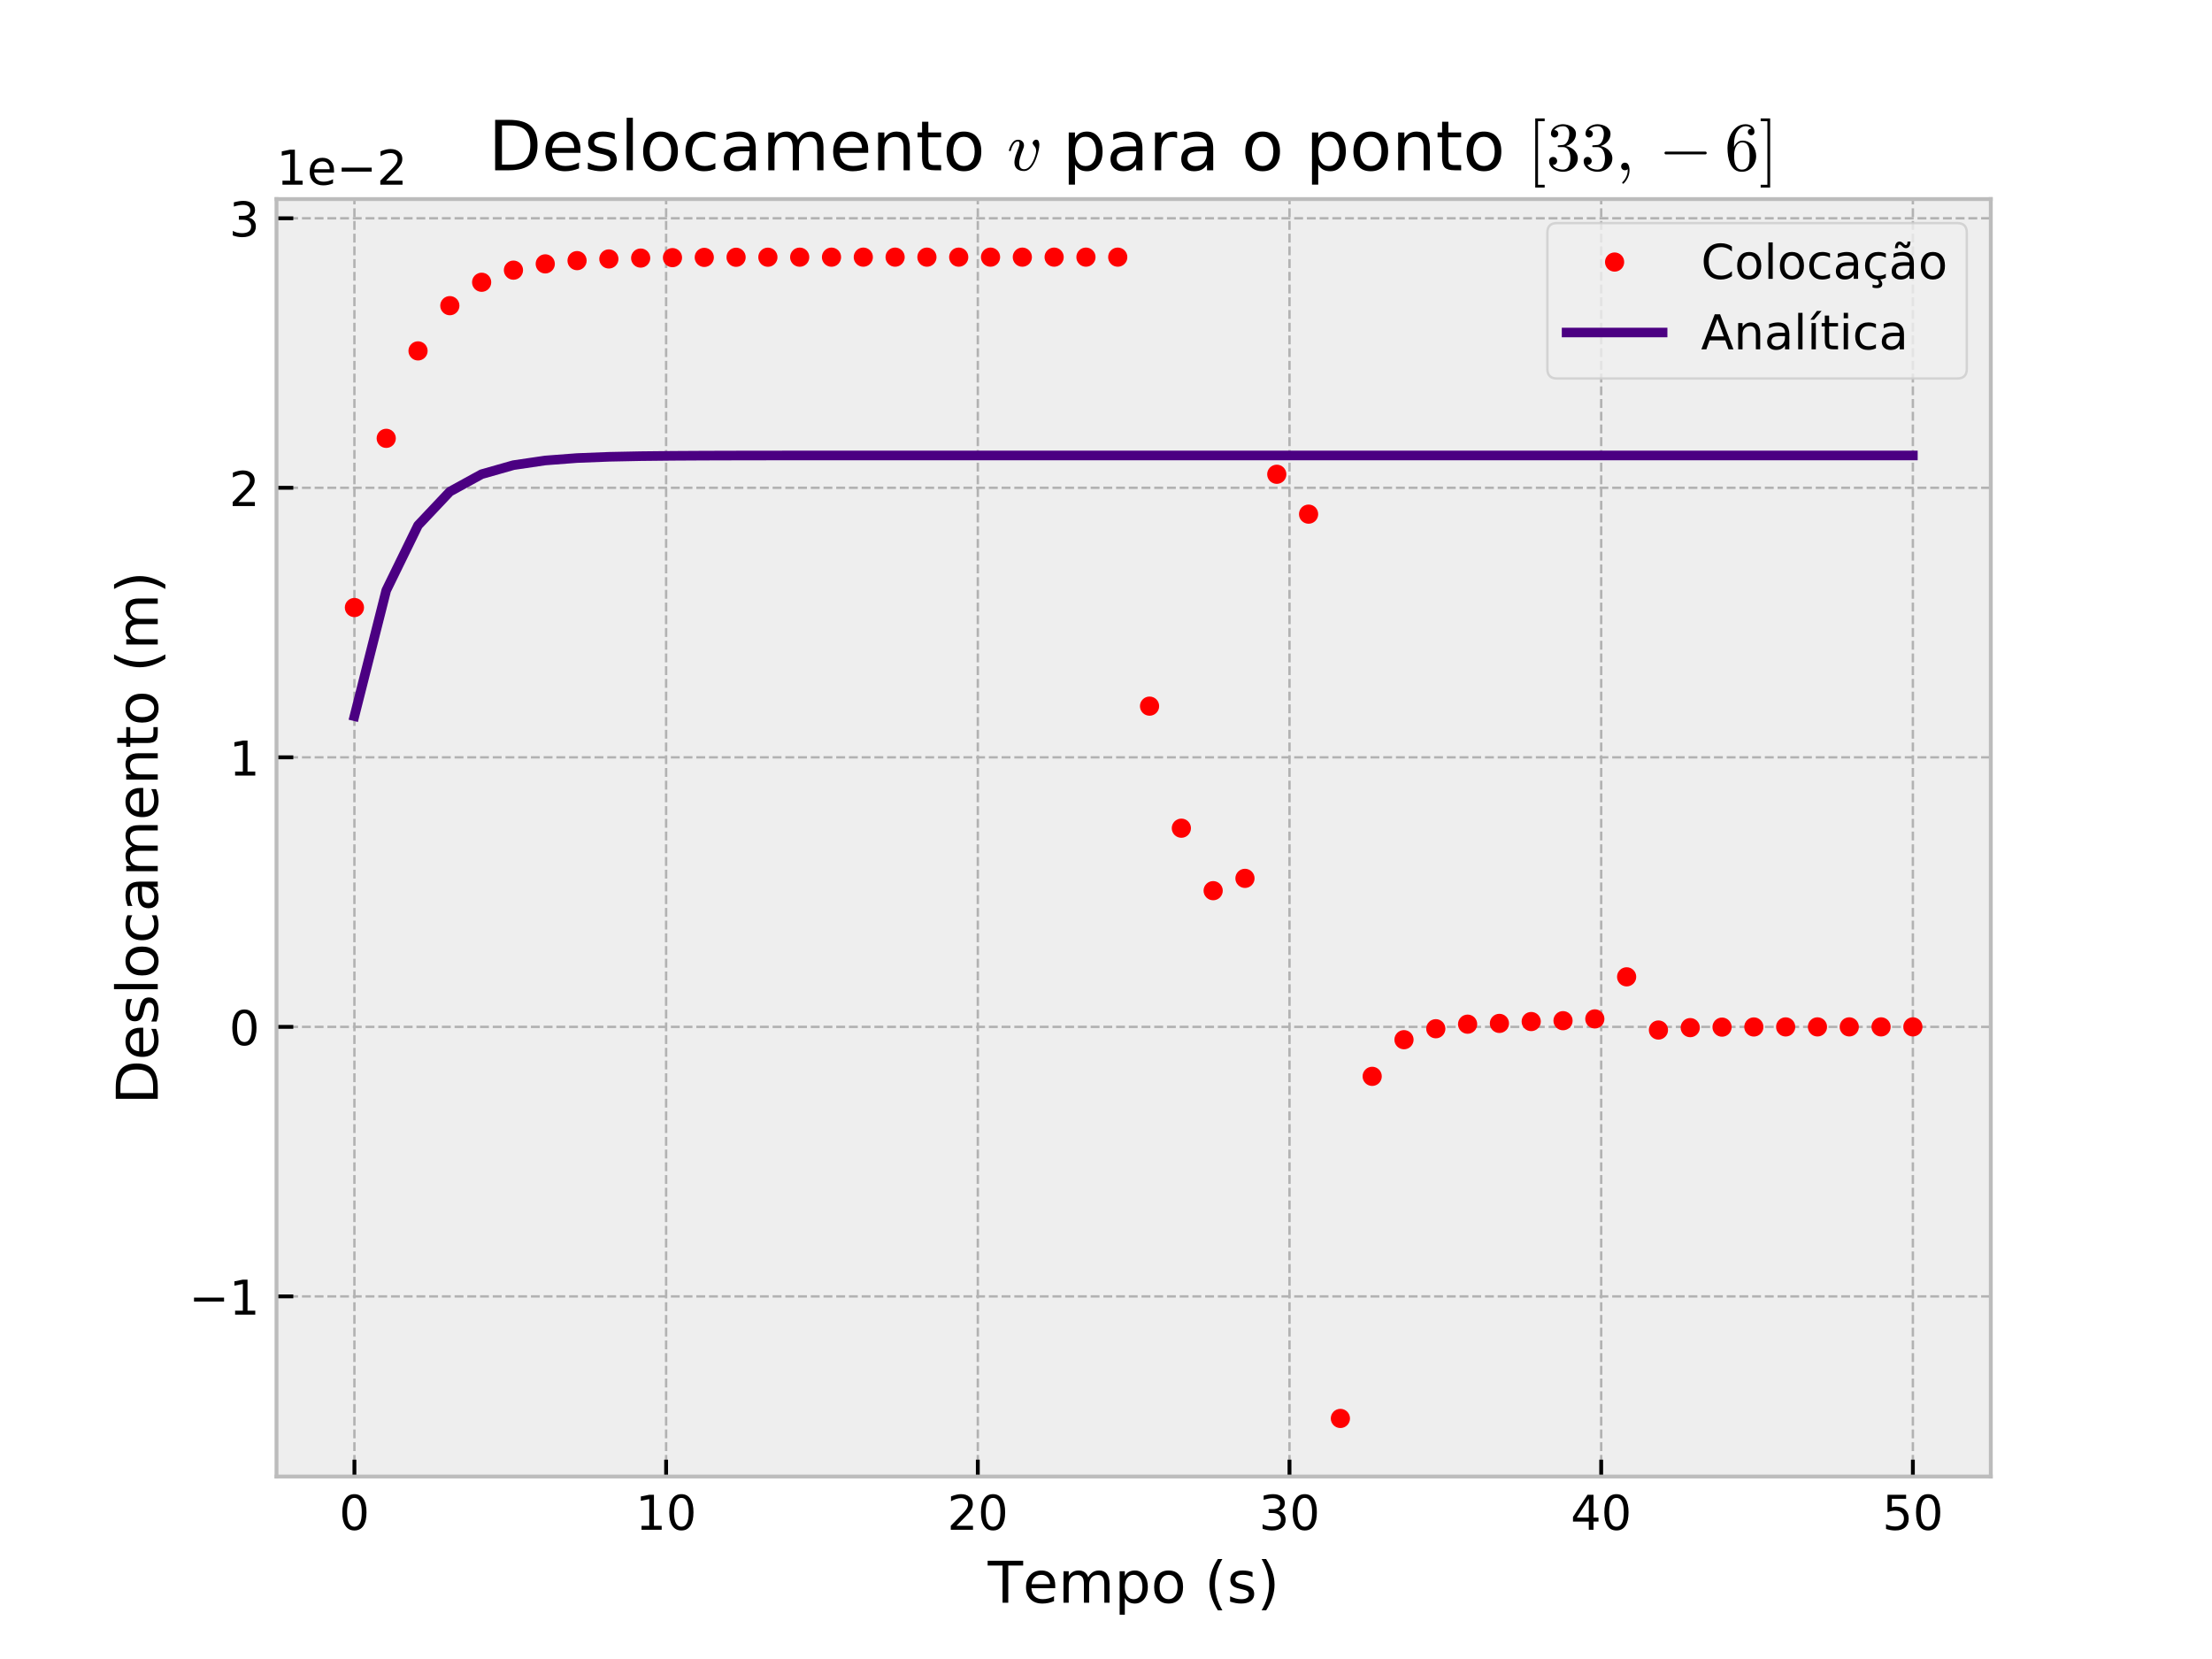 <?xml version="1.0" encoding="utf-8" standalone="no"?>
<!DOCTYPE svg PUBLIC "-//W3C//DTD SVG 1.1//EN"
  "http://www.w3.org/Graphics/SVG/1.1/DTD/svg11.dtd">
<!-- Created with matplotlib (https://matplotlib.org/) -->
<svg height="345.6pt" version="1.1" viewBox="0 0 460.8 345.6" width="460.8pt" xmlns="http://www.w3.org/2000/svg" xmlns:xlink="http://www.w3.org/1999/xlink">
 <defs>
  <style type="text/css">
*{stroke-linecap:butt;stroke-linejoin:round;}
  </style>
 </defs>
 <g id="figure_1">
  <g id="patch_1">
   <path d="M 0 345.6 
L 460.8 345.6 
L 460.8 0 
L 0 0 
z
" style="fill:#ffffff;"/>
  </g>
  <g id="axes_1">
   <g id="patch_2">
    <path d="M 57.6 307.584 
L 414.72 307.584 
L 414.72 41.472 
L 57.6 41.472 
z
" style="fill:#eeeeee;"/>
   </g>
   <g id="matplotlib.axis_1">
    <g id="xtick_1">
     <g id="line2d_1">
      <path clip-path="url(#p6141e8b710)" d="M 73.833 307.584 
L 73.833 41.472 
" style="fill:none;stroke:#b2b2b2;stroke-dasharray:1.85,0.8;stroke-dashoffset:0;stroke-width:0.5;"/>
     </g>
     <g id="line2d_2">
      <defs>
       <path d="M 0 0 
L 0 -3.5 
" id="mf59c8db6df" style="stroke:#000000;stroke-width:0.8;"/>
      </defs>
      <g>
       <use style="stroke:#000000;stroke-width:0.8;" x="73.833" xlink:href="#mf59c8db6df" y="307.584"/>
      </g>
     </g>
     <g id="text_1">
      <!-- 0 -->
      <defs>
       <path d="M 31.781 66.406 
Q 24.172 66.406 20.328 58.906 
Q 16.5 51.422 16.5 36.375 
Q 16.5 21.391 20.328 13.891 
Q 24.172 6.391 31.781 6.391 
Q 39.453 6.391 43.281 13.891 
Q 47.125 21.391 47.125 36.375 
Q 47.125 51.422 43.281 58.906 
Q 39.453 66.406 31.781 66.406 
z
M 31.781 74.219 
Q 44.047 74.219 50.516 64.516 
Q 56.984 54.828 56.984 36.375 
Q 56.984 17.969 50.516 8.266 
Q 44.047 -1.422 31.781 -1.422 
Q 19.531 -1.422 13.062 8.266 
Q 6.594 17.969 6.594 36.375 
Q 6.594 54.828 13.062 64.516 
Q 19.531 74.219 31.781 74.219 
z
" id="DejaVuSans-48"/>
      </defs>
      <g transform="translate(70.651 318.682)scale(0.1 -0.1)">
       <use xlink:href="#DejaVuSans-48"/>
      </g>
     </g>
    </g>
    <g id="xtick_2">
     <g id="line2d_3">
      <path clip-path="url(#p6141e8b710)" d="M 138.764 307.584 
L 138.764 41.472 
" style="fill:none;stroke:#b2b2b2;stroke-dasharray:1.85,0.8;stroke-dashoffset:0;stroke-width:0.5;"/>
     </g>
     <g id="line2d_4">
      <g>
       <use style="stroke:#000000;stroke-width:0.8;" x="138.764" xlink:href="#mf59c8db6df" y="307.584"/>
      </g>
     </g>
     <g id="text_2">
      <!-- 10 -->
      <defs>
       <path d="M 12.406 8.297 
L 28.516 8.297 
L 28.516 63.922 
L 10.984 60.406 
L 10.984 69.391 
L 28.422 72.906 
L 38.281 72.906 
L 38.281 8.297 
L 54.391 8.297 
L 54.391 0 
L 12.406 0 
z
" id="DejaVuSans-49"/>
      </defs>
      <g transform="translate(132.401 318.682)scale(0.1 -0.1)">
       <use xlink:href="#DejaVuSans-49"/>
       <use x="63.623" xlink:href="#DejaVuSans-48"/>
      </g>
     </g>
    </g>
    <g id="xtick_3">
     <g id="line2d_5">
      <path clip-path="url(#p6141e8b710)" d="M 203.695 307.584 
L 203.695 41.472 
" style="fill:none;stroke:#b2b2b2;stroke-dasharray:1.85,0.8;stroke-dashoffset:0;stroke-width:0.5;"/>
     </g>
     <g id="line2d_6">
      <g>
       <use style="stroke:#000000;stroke-width:0.8;" x="203.695" xlink:href="#mf59c8db6df" y="307.584"/>
      </g>
     </g>
     <g id="text_3">
      <!-- 20 -->
      <defs>
       <path d="M 19.188 8.297 
L 53.609 8.297 
L 53.609 0 
L 7.328 0 
L 7.328 8.297 
Q 12.938 14.109 22.625 23.891 
Q 32.328 33.688 34.812 36.531 
Q 39.547 41.844 41.422 45.531 
Q 43.312 49.219 43.312 52.781 
Q 43.312 58.594 39.234 62.25 
Q 35.156 65.922 28.609 65.922 
Q 23.969 65.922 18.812 64.312 
Q 13.672 62.703 7.812 59.422 
L 7.812 69.391 
Q 13.766 71.781 18.938 73 
Q 24.125 74.219 28.422 74.219 
Q 39.75 74.219 46.484 68.547 
Q 53.219 62.891 53.219 53.422 
Q 53.219 48.922 51.531 44.891 
Q 49.859 40.875 45.406 35.406 
Q 44.188 33.984 37.641 27.219 
Q 31.109 20.453 19.188 8.297 
z
" id="DejaVuSans-50"/>
      </defs>
      <g transform="translate(197.332 318.682)scale(0.1 -0.1)">
       <use xlink:href="#DejaVuSans-50"/>
       <use x="63.623" xlink:href="#DejaVuSans-48"/>
      </g>
     </g>
    </g>
    <g id="xtick_4">
     <g id="line2d_7">
      <path clip-path="url(#p6141e8b710)" d="M 268.625 307.584 
L 268.625 41.472 
" style="fill:none;stroke:#b2b2b2;stroke-dasharray:1.85,0.8;stroke-dashoffset:0;stroke-width:0.5;"/>
     </g>
     <g id="line2d_8">
      <g>
       <use style="stroke:#000000;stroke-width:0.8;" x="268.625" xlink:href="#mf59c8db6df" y="307.584"/>
      </g>
     </g>
     <g id="text_4">
      <!-- 30 -->
      <defs>
       <path d="M 40.578 39.312 
Q 47.656 37.797 51.625 33 
Q 55.609 28.219 55.609 21.188 
Q 55.609 10.406 48.188 4.484 
Q 40.766 -1.422 27.094 -1.422 
Q 22.516 -1.422 17.656 -0.516 
Q 12.797 0.391 7.625 2.203 
L 7.625 11.719 
Q 11.719 9.328 16.594 8.109 
Q 21.484 6.891 26.812 6.891 
Q 36.078 6.891 40.938 10.547 
Q 45.797 14.203 45.797 21.188 
Q 45.797 27.641 41.281 31.266 
Q 36.766 34.906 28.719 34.906 
L 20.219 34.906 
L 20.219 43.016 
L 29.109 43.016 
Q 36.375 43.016 40.234 45.922 
Q 44.094 48.828 44.094 54.297 
Q 44.094 59.906 40.109 62.906 
Q 36.141 65.922 28.719 65.922 
Q 24.656 65.922 20.016 65.031 
Q 15.375 64.156 9.812 62.312 
L 9.812 71.094 
Q 15.438 72.656 20.344 73.438 
Q 25.25 74.219 29.594 74.219 
Q 40.828 74.219 47.359 69.109 
Q 53.906 64.016 53.906 55.328 
Q 53.906 49.266 50.438 45.094 
Q 46.969 40.922 40.578 39.312 
z
" id="DejaVuSans-51"/>
      </defs>
      <g transform="translate(262.263 318.682)scale(0.1 -0.1)">
       <use xlink:href="#DejaVuSans-51"/>
       <use x="63.623" xlink:href="#DejaVuSans-48"/>
      </g>
     </g>
    </g>
    <g id="xtick_5">
     <g id="line2d_9">
      <path clip-path="url(#p6141e8b710)" d="M 333.556 307.584 
L 333.556 41.472 
" style="fill:none;stroke:#b2b2b2;stroke-dasharray:1.85,0.8;stroke-dashoffset:0;stroke-width:0.5;"/>
     </g>
     <g id="line2d_10">
      <g>
       <use style="stroke:#000000;stroke-width:0.8;" x="333.556" xlink:href="#mf59c8db6df" y="307.584"/>
      </g>
     </g>
     <g id="text_5">
      <!-- 40 -->
      <defs>
       <path d="M 37.797 64.312 
L 12.891 25.391 
L 37.797 25.391 
z
M 35.203 72.906 
L 47.609 72.906 
L 47.609 25.391 
L 58.016 25.391 
L 58.016 17.188 
L 47.609 17.188 
L 47.609 0 
L 37.797 0 
L 37.797 17.188 
L 4.891 17.188 
L 4.891 26.703 
z
" id="DejaVuSans-52"/>
      </defs>
      <g transform="translate(327.194 318.682)scale(0.1 -0.1)">
       <use xlink:href="#DejaVuSans-52"/>
       <use x="63.623" xlink:href="#DejaVuSans-48"/>
      </g>
     </g>
    </g>
    <g id="xtick_6">
     <g id="line2d_11">
      <path clip-path="url(#p6141e8b710)" d="M 398.487 307.584 
L 398.487 41.472 
" style="fill:none;stroke:#b2b2b2;stroke-dasharray:1.85,0.8;stroke-dashoffset:0;stroke-width:0.5;"/>
     </g>
     <g id="line2d_12">
      <g>
       <use style="stroke:#000000;stroke-width:0.8;" x="398.487" xlink:href="#mf59c8db6df" y="307.584"/>
      </g>
     </g>
     <g id="text_6">
      <!-- 50 -->
      <defs>
       <path d="M 10.797 72.906 
L 49.516 72.906 
L 49.516 64.594 
L 19.828 64.594 
L 19.828 46.734 
Q 21.969 47.469 24.109 47.828 
Q 26.266 48.188 28.422 48.188 
Q 40.625 48.188 47.75 41.5 
Q 54.891 34.812 54.891 23.391 
Q 54.891 11.625 47.562 5.094 
Q 40.234 -1.422 26.906 -1.422 
Q 22.312 -1.422 17.547 -0.641 
Q 12.797 0.141 7.719 1.703 
L 7.719 11.625 
Q 12.109 9.234 16.797 8.062 
Q 21.484 6.891 26.703 6.891 
Q 35.156 6.891 40.078 11.328 
Q 45.016 15.766 45.016 23.391 
Q 45.016 31 40.078 35.438 
Q 35.156 39.891 26.703 39.891 
Q 22.75 39.891 18.812 39.016 
Q 14.891 38.141 10.797 36.281 
z
" id="DejaVuSans-53"/>
      </defs>
      <g transform="translate(392.125 318.682)scale(0.1 -0.1)">
       <use xlink:href="#DejaVuSans-53"/>
       <use x="63.623" xlink:href="#DejaVuSans-48"/>
      </g>
     </g>
    </g>
    <g id="text_7">
     <!-- Tempo (s) -->
     <defs>
      <path d="M -0.297 72.906 
L 61.375 72.906 
L 61.375 64.594 
L 35.5 64.594 
L 35.5 0 
L 25.594 0 
L 25.594 64.594 
L -0.297 64.594 
z
" id="DejaVuSans-84"/>
      <path d="M 56.203 29.594 
L 56.203 25.203 
L 14.891 25.203 
Q 15.484 15.922 20.484 11.062 
Q 25.484 6.203 34.422 6.203 
Q 39.594 6.203 44.453 7.469 
Q 49.312 8.734 54.109 11.281 
L 54.109 2.781 
Q 49.266 0.734 44.188 -0.344 
Q 39.109 -1.422 33.891 -1.422 
Q 20.797 -1.422 13.156 6.188 
Q 5.516 13.812 5.516 26.812 
Q 5.516 40.234 12.766 48.109 
Q 20.016 56 32.328 56 
Q 43.359 56 49.781 48.891 
Q 56.203 41.797 56.203 29.594 
z
M 47.219 32.234 
Q 47.125 39.594 43.094 43.984 
Q 39.062 48.391 32.422 48.391 
Q 24.906 48.391 20.391 44.141 
Q 15.875 39.891 15.188 32.172 
z
" id="DejaVuSans-101"/>
      <path d="M 52 44.188 
Q 55.375 50.25 60.062 53.125 
Q 64.75 56 71.094 56 
Q 79.641 56 84.281 50.016 
Q 88.922 44.047 88.922 33.016 
L 88.922 0 
L 79.891 0 
L 79.891 32.719 
Q 79.891 40.578 77.094 44.375 
Q 74.312 48.188 68.609 48.188 
Q 61.625 48.188 57.562 43.547 
Q 53.516 38.922 53.516 30.906 
L 53.516 0 
L 44.484 0 
L 44.484 32.719 
Q 44.484 40.625 41.703 44.406 
Q 38.922 48.188 33.109 48.188 
Q 26.219 48.188 22.156 43.531 
Q 18.109 38.875 18.109 30.906 
L 18.109 0 
L 9.078 0 
L 9.078 54.688 
L 18.109 54.688 
L 18.109 46.188 
Q 21.188 51.219 25.484 53.609 
Q 29.781 56 35.688 56 
Q 41.656 56 45.828 52.969 
Q 50 49.953 52 44.188 
z
" id="DejaVuSans-109"/>
      <path d="M 18.109 8.203 
L 18.109 -20.797 
L 9.078 -20.797 
L 9.078 54.688 
L 18.109 54.688 
L 18.109 46.391 
Q 20.953 51.266 25.266 53.625 
Q 29.594 56 35.594 56 
Q 45.562 56 51.781 48.094 
Q 58.016 40.188 58.016 27.297 
Q 58.016 14.406 51.781 6.484 
Q 45.562 -1.422 35.594 -1.422 
Q 29.594 -1.422 25.266 0.953 
Q 20.953 3.328 18.109 8.203 
z
M 48.688 27.297 
Q 48.688 37.203 44.609 42.844 
Q 40.531 48.484 33.406 48.484 
Q 26.266 48.484 22.188 42.844 
Q 18.109 37.203 18.109 27.297 
Q 18.109 17.391 22.188 11.75 
Q 26.266 6.109 33.406 6.109 
Q 40.531 6.109 44.609 11.75 
Q 48.688 17.391 48.688 27.297 
z
" id="DejaVuSans-112"/>
      <path d="M 30.609 48.391 
Q 23.391 48.391 19.188 42.75 
Q 14.984 37.109 14.984 27.297 
Q 14.984 17.484 19.156 11.844 
Q 23.344 6.203 30.609 6.203 
Q 37.797 6.203 41.984 11.859 
Q 46.188 17.531 46.188 27.297 
Q 46.188 37.016 41.984 42.703 
Q 37.797 48.391 30.609 48.391 
z
M 30.609 56 
Q 42.328 56 49.016 48.375 
Q 55.719 40.766 55.719 27.297 
Q 55.719 13.875 49.016 6.219 
Q 42.328 -1.422 30.609 -1.422 
Q 18.844 -1.422 12.172 6.219 
Q 5.516 13.875 5.516 27.297 
Q 5.516 40.766 12.172 48.375 
Q 18.844 56 30.609 56 
z
" id="DejaVuSans-111"/>
      <path id="DejaVuSans-32"/>
      <path d="M 31 75.875 
Q 24.469 64.656 21.281 53.656 
Q 18.109 42.672 18.109 31.391 
Q 18.109 20.125 21.312 9.062 
Q 24.516 -2 31 -13.188 
L 23.188 -13.188 
Q 15.875 -1.703 12.234 9.375 
Q 8.594 20.453 8.594 31.391 
Q 8.594 42.281 12.203 53.312 
Q 15.828 64.359 23.188 75.875 
z
" id="DejaVuSans-40"/>
      <path d="M 44.281 53.078 
L 44.281 44.578 
Q 40.484 46.531 36.375 47.5 
Q 32.281 48.484 27.875 48.484 
Q 21.188 48.484 17.844 46.438 
Q 14.5 44.391 14.5 40.281 
Q 14.5 37.156 16.891 35.375 
Q 19.281 33.594 26.516 31.984 
L 29.594 31.297 
Q 39.156 29.25 43.188 25.516 
Q 47.219 21.781 47.219 15.094 
Q 47.219 7.469 41.188 3.016 
Q 35.156 -1.422 24.609 -1.422 
Q 20.219 -1.422 15.453 -0.562 
Q 10.688 0.297 5.422 2 
L 5.422 11.281 
Q 10.406 8.688 15.234 7.391 
Q 20.062 6.109 24.812 6.109 
Q 31.156 6.109 34.562 8.281 
Q 37.984 10.453 37.984 14.406 
Q 37.984 18.062 35.516 20.016 
Q 33.062 21.969 24.703 23.781 
L 21.578 24.516 
Q 13.234 26.266 9.516 29.906 
Q 5.812 33.547 5.812 39.891 
Q 5.812 47.609 11.281 51.797 
Q 16.75 56 26.812 56 
Q 31.781 56 36.172 55.266 
Q 40.578 54.547 44.281 53.078 
z
" id="DejaVuSans-115"/>
      <path d="M 8.016 75.875 
L 15.828 75.875 
Q 23.141 64.359 26.781 53.312 
Q 30.422 42.281 30.422 31.391 
Q 30.422 20.453 26.781 9.375 
Q 23.141 -1.703 15.828 -13.188 
L 8.016 -13.188 
Q 14.5 -2 17.703 9.062 
Q 20.906 20.125 20.906 31.391 
Q 20.906 42.672 17.703 53.656 
Q 14.5 64.656 8.016 75.875 
z
" id="DejaVuSans-41"/>
     </defs>
     <g transform="translate(205.78 333.88)scale(0.12 -0.12)">
      <use xlink:href="#DejaVuSans-84"/>
      <use x="60.818" xlink:href="#DejaVuSans-101"/>
      <use x="122.342" xlink:href="#DejaVuSans-109"/>
      <use x="219.754" xlink:href="#DejaVuSans-112"/>
      <use x="283.23" xlink:href="#DejaVuSans-111"/>
      <use x="344.412" xlink:href="#DejaVuSans-32"/>
      <use x="376.199" xlink:href="#DejaVuSans-40"/>
      <use x="415.213" xlink:href="#DejaVuSans-115"/>
      <use x="467.312" xlink:href="#DejaVuSans-41"/>
     </g>
    </g>
   </g>
   <g id="matplotlib.axis_2">
    <g id="ytick_1">
     <g id="line2d_13">
      <path clip-path="url(#p6141e8b710)" d="M 57.6 270.064 
L 414.72 270.064 
" style="fill:none;stroke:#b2b2b2;stroke-dasharray:1.85,0.8;stroke-dashoffset:0;stroke-width:0.5;"/>
     </g>
     <g id="line2d_14">
      <defs>
       <path d="M 0 0 
L 3.5 0 
" id="meae7de18f6" style="stroke:#000000;stroke-width:0.8;"/>
      </defs>
      <g>
       <use style="stroke:#000000;stroke-width:0.8;" x="57.6" xlink:href="#meae7de18f6" y="270.064"/>
      </g>
     </g>
     <g id="text_8">
      <!-- −1 -->
      <defs>
       <path d="M 10.594 35.5 
L 73.188 35.5 
L 73.188 27.203 
L 10.594 27.203 
z
" id="DejaVuSans-8722"/>
      </defs>
      <g transform="translate(39.358 273.864)scale(0.1 -0.1)">
       <use xlink:href="#DejaVuSans-8722"/>
       <use x="83.789" xlink:href="#DejaVuSans-49"/>
      </g>
     </g>
    </g>
    <g id="ytick_2">
     <g id="line2d_15">
      <path clip-path="url(#p6141e8b710)" d="M 57.6 213.915 
L 414.72 213.915 
" style="fill:none;stroke:#b2b2b2;stroke-dasharray:1.85,0.8;stroke-dashoffset:0;stroke-width:0.5;"/>
     </g>
     <g id="line2d_16">
      <g>
       <use style="stroke:#000000;stroke-width:0.8;" x="57.6" xlink:href="#meae7de18f6" y="213.915"/>
      </g>
     </g>
     <g id="text_9">
      <!-- 0 -->
      <g transform="translate(47.737 217.715)scale(0.1 -0.1)">
       <use xlink:href="#DejaVuSans-48"/>
      </g>
     </g>
    </g>
    <g id="ytick_3">
     <g id="line2d_17">
      <path clip-path="url(#p6141e8b710)" d="M 57.6 157.766 
L 414.72 157.766 
" style="fill:none;stroke:#b2b2b2;stroke-dasharray:1.85,0.8;stroke-dashoffset:0;stroke-width:0.5;"/>
     </g>
     <g id="line2d_18">
      <g>
       <use style="stroke:#000000;stroke-width:0.8;" x="57.6" xlink:href="#meae7de18f6" y="157.766"/>
      </g>
     </g>
     <g id="text_10">
      <!-- 1 -->
      <g transform="translate(47.737 161.565)scale(0.1 -0.1)">
       <use xlink:href="#DejaVuSans-49"/>
      </g>
     </g>
    </g>
    <g id="ytick_4">
     <g id="line2d_19">
      <path clip-path="url(#p6141e8b710)" d="M 57.6 101.617 
L 414.72 101.617 
" style="fill:none;stroke:#b2b2b2;stroke-dasharray:1.85,0.8;stroke-dashoffset:0;stroke-width:0.5;"/>
     </g>
     <g id="line2d_20">
      <g>
       <use style="stroke:#000000;stroke-width:0.8;" x="57.6" xlink:href="#meae7de18f6" y="101.617"/>
      </g>
     </g>
     <g id="text_11">
      <!-- 2 -->
      <g transform="translate(47.737 105.416)scale(0.1 -0.1)">
       <use xlink:href="#DejaVuSans-50"/>
      </g>
     </g>
    </g>
    <g id="ytick_5">
     <g id="line2d_21">
      <path clip-path="url(#p6141e8b710)" d="M 57.6 45.468 
L 414.72 45.468 
" style="fill:none;stroke:#b2b2b2;stroke-dasharray:1.85,0.8;stroke-dashoffset:0;stroke-width:0.5;"/>
     </g>
     <g id="line2d_22">
      <g>
       <use style="stroke:#000000;stroke-width:0.8;" x="57.6" xlink:href="#meae7de18f6" y="45.468"/>
      </g>
     </g>
     <g id="text_12">
      <!-- 3 -->
      <g transform="translate(47.737 49.267)scale(0.1 -0.1)">
       <use xlink:href="#DejaVuSans-51"/>
      </g>
     </g>
    </g>
    <g id="text_13">
     <!-- Deslocamento (m) -->
     <defs>
      <path d="M 19.672 64.797 
L 19.672 8.109 
L 31.594 8.109 
Q 46.688 8.109 53.688 14.938 
Q 60.688 21.781 60.688 36.531 
Q 60.688 51.172 53.688 57.984 
Q 46.688 64.797 31.594 64.797 
z
M 9.812 72.906 
L 30.078 72.906 
Q 51.266 72.906 61.172 64.094 
Q 71.094 55.281 71.094 36.531 
Q 71.094 17.672 61.125 8.828 
Q 51.172 0 30.078 0 
L 9.812 0 
z
" id="DejaVuSans-68"/>
      <path d="M 9.422 75.984 
L 18.406 75.984 
L 18.406 0 
L 9.422 0 
z
" id="DejaVuSans-108"/>
      <path d="M 48.781 52.594 
L 48.781 44.188 
Q 44.969 46.297 41.141 47.344 
Q 37.312 48.391 33.406 48.391 
Q 24.656 48.391 19.812 42.844 
Q 14.984 37.312 14.984 27.297 
Q 14.984 17.281 19.812 11.734 
Q 24.656 6.203 33.406 6.203 
Q 37.312 6.203 41.141 7.25 
Q 44.969 8.297 48.781 10.406 
L 48.781 2.094 
Q 45.016 0.344 40.984 -0.531 
Q 36.969 -1.422 32.422 -1.422 
Q 20.062 -1.422 12.781 6.344 
Q 5.516 14.109 5.516 27.297 
Q 5.516 40.672 12.859 48.328 
Q 20.219 56 33.016 56 
Q 37.156 56 41.109 55.141 
Q 45.062 54.297 48.781 52.594 
z
" id="DejaVuSans-99"/>
      <path d="M 34.281 27.484 
Q 23.391 27.484 19.188 25 
Q 14.984 22.516 14.984 16.5 
Q 14.984 11.719 18.141 8.906 
Q 21.297 6.109 26.703 6.109 
Q 34.188 6.109 38.703 11.406 
Q 43.219 16.703 43.219 25.484 
L 43.219 27.484 
z
M 52.203 31.203 
L 52.203 0 
L 43.219 0 
L 43.219 8.297 
Q 40.141 3.328 35.547 0.953 
Q 30.953 -1.422 24.312 -1.422 
Q 15.922 -1.422 10.953 3.297 
Q 6 8.016 6 15.922 
Q 6 25.141 12.172 29.828 
Q 18.359 34.516 30.609 34.516 
L 43.219 34.516 
L 43.219 35.406 
Q 43.219 41.609 39.141 45 
Q 35.062 48.391 27.688 48.391 
Q 23 48.391 18.547 47.266 
Q 14.109 46.141 10.016 43.891 
L 10.016 52.203 
Q 14.938 54.109 19.578 55.047 
Q 24.219 56 28.609 56 
Q 40.484 56 46.344 49.844 
Q 52.203 43.703 52.203 31.203 
z
" id="DejaVuSans-97"/>
      <path d="M 54.891 33.016 
L 54.891 0 
L 45.906 0 
L 45.906 32.719 
Q 45.906 40.484 42.875 44.328 
Q 39.844 48.188 33.797 48.188 
Q 26.516 48.188 22.312 43.547 
Q 18.109 38.922 18.109 30.906 
L 18.109 0 
L 9.078 0 
L 9.078 54.688 
L 18.109 54.688 
L 18.109 46.188 
Q 21.344 51.125 25.703 53.562 
Q 30.078 56 35.797 56 
Q 45.219 56 50.047 50.172 
Q 54.891 44.344 54.891 33.016 
z
" id="DejaVuSans-110"/>
      <path d="M 18.312 70.219 
L 18.312 54.688 
L 36.812 54.688 
L 36.812 47.703 
L 18.312 47.703 
L 18.312 18.016 
Q 18.312 11.328 20.141 9.422 
Q 21.969 7.516 27.594 7.516 
L 36.812 7.516 
L 36.812 0 
L 27.594 0 
Q 17.188 0 13.234 3.875 
Q 9.281 7.766 9.281 18.016 
L 9.281 47.703 
L 2.688 47.703 
L 2.688 54.688 
L 9.281 54.688 
L 9.281 70.219 
z
" id="DejaVuSans-116"/>
     </defs>
     <g transform="translate(32.862 230.075)rotate(-90)scale(0.12 -0.12)">
      <use xlink:href="#DejaVuSans-68"/>
      <use x="77.002" xlink:href="#DejaVuSans-101"/>
      <use x="138.525" xlink:href="#DejaVuSans-115"/>
      <use x="190.625" xlink:href="#DejaVuSans-108"/>
      <use x="218.408" xlink:href="#DejaVuSans-111"/>
      <use x="279.59" xlink:href="#DejaVuSans-99"/>
      <use x="334.57" xlink:href="#DejaVuSans-97"/>
      <use x="395.85" xlink:href="#DejaVuSans-109"/>
      <use x="493.262" xlink:href="#DejaVuSans-101"/>
      <use x="554.785" xlink:href="#DejaVuSans-110"/>
      <use x="618.164" xlink:href="#DejaVuSans-116"/>
      <use x="657.373" xlink:href="#DejaVuSans-111"/>
      <use x="718.555" xlink:href="#DejaVuSans-32"/>
      <use x="750.342" xlink:href="#DejaVuSans-40"/>
      <use x="789.355" xlink:href="#DejaVuSans-109"/>
      <use x="886.768" xlink:href="#DejaVuSans-41"/>
     </g>
    </g>
    <g id="text_14">
     <!-- 1e−2 -->
     <g transform="translate(57.6 38.472)scale(0.1 -0.1)">
      <use xlink:href="#DejaVuSans-49"/>
      <use x="63.623" xlink:href="#DejaVuSans-101"/>
      <use x="125.146" xlink:href="#DejaVuSans-8722"/>
      <use x="208.936" xlink:href="#DejaVuSans-50"/>
     </g>
    </g>
   </g>
   <g id="line2d_23">
    <defs>
     <path d="M 0 1.5 
C 0.398 1.5 0.779 1.342 1.061 1.061 
C 1.342 0.779 1.5 0.398 1.5 0 
C 1.5 -0.398 1.342 -0.779 1.061 -1.061 
C 0.779 -1.342 0.398 -1.5 0 -1.5 
C -0.398 -1.5 -0.779 -1.342 -1.061 -1.061 
C -1.342 -0.779 -1.5 -0.398 -1.5 0 
C -1.5 0.398 -1.342 0.779 -1.061 1.061 
C -0.779 1.342 -0.398 1.5 0 1.5 
z
" id="me3be933dfc" style="stroke:#ff0000;"/>
    </defs>
    <g clip-path="url(#p6141e8b710)">
     <use style="fill:#ff0000;stroke:#ff0000;" x="73.833" xlink:href="#me3be933dfc" y="126.56"/>
     <use style="fill:#ff0000;stroke:#ff0000;" x="80.458" xlink:href="#me3be933dfc" y="91.313"/>
     <use style="fill:#ff0000;stroke:#ff0000;" x="87.084" xlink:href="#me3be933dfc" y="73.099"/>
     <use style="fill:#ff0000;stroke:#ff0000;" x="93.71" xlink:href="#me3be933dfc" y="63.677"/>
     <use style="fill:#ff0000;stroke:#ff0000;" x="100.335" xlink:href="#me3be933dfc" y="58.801"/>
     <use style="fill:#ff0000;stroke:#ff0000;" x="106.961" xlink:href="#me3be933dfc" y="56.277"/>
     <use style="fill:#ff0000;stroke:#ff0000;" x="113.586" xlink:href="#me3be933dfc" y="54.971"/>
     <use style="fill:#ff0000;stroke:#ff0000;" x="120.212" xlink:href="#me3be933dfc" y="54.294"/>
     <use style="fill:#ff0000;stroke:#ff0000;" x="126.838" xlink:href="#me3be933dfc" y="53.944"/>
     <use style="fill:#ff0000;stroke:#ff0000;" x="133.463" xlink:href="#me3be933dfc" y="53.763"/>
     <use style="fill:#ff0000;stroke:#ff0000;" x="140.089" xlink:href="#me3be933dfc" y="53.669"/>
     <use style="fill:#ff0000;stroke:#ff0000;" x="146.714" xlink:href="#me3be933dfc" y="53.62"/>
     <use style="fill:#ff0000;stroke:#ff0000;" x="153.34" xlink:href="#me3be933dfc" y="53.595"/>
     <use style="fill:#ff0000;stroke:#ff0000;" x="159.966" xlink:href="#me3be933dfc" y="53.582"/>
     <use style="fill:#ff0000;stroke:#ff0000;" x="166.591" xlink:href="#me3be933dfc" y="53.575"/>
     <use style="fill:#ff0000;stroke:#ff0000;" x="173.217" xlink:href="#me3be933dfc" y="53.572"/>
     <use style="fill:#ff0000;stroke:#ff0000;" x="179.842" xlink:href="#me3be933dfc" y="53.57"/>
     <use style="fill:#ff0000;stroke:#ff0000;" x="186.468" xlink:href="#me3be933dfc" y="53.569"/>
     <use style="fill:#ff0000;stroke:#ff0000;" x="193.094" xlink:href="#me3be933dfc" y="53.569"/>
     <use style="fill:#ff0000;stroke:#ff0000;" x="199.719" xlink:href="#me3be933dfc" y="53.568"/>
     <use style="fill:#ff0000;stroke:#ff0000;" x="206.345" xlink:href="#me3be933dfc" y="53.568"/>
     <use style="fill:#ff0000;stroke:#ff0000;" x="212.97" xlink:href="#me3be933dfc" y="53.568"/>
     <use style="fill:#ff0000;stroke:#ff0000;" x="219.596" xlink:href="#me3be933dfc" y="53.568"/>
     <use style="fill:#ff0000;stroke:#ff0000;" x="226.222" xlink:href="#me3be933dfc" y="53.568"/>
     <use style="fill:#ff0000;stroke:#ff0000;" x="232.847" xlink:href="#me3be933dfc" y="53.568"/>
     <use style="fill:#ff0000;stroke:#ff0000;" x="239.473" xlink:href="#me3be933dfc" y="147.101"/>
     <use style="fill:#ff0000;stroke:#ff0000;" x="246.098" xlink:href="#me3be933dfc" y="172.528"/>
     <use style="fill:#ff0000;stroke:#ff0000;" x="252.724" xlink:href="#me3be933dfc" y="185.544"/>
     <use style="fill:#ff0000;stroke:#ff0000;" x="259.35" xlink:href="#me3be933dfc" y="182.979"/>
     <use style="fill:#ff0000;stroke:#ff0000;" x="265.975" xlink:href="#me3be933dfc" y="98.802"/>
     <use style="fill:#ff0000;stroke:#ff0000;" x="272.601" xlink:href="#me3be933dfc" y="107.106"/>
     <use style="fill:#ff0000;stroke:#ff0000;" x="279.226" xlink:href="#me3be933dfc" y="295.488"/>
     <use style="fill:#ff0000;stroke:#ff0000;" x="285.852" xlink:href="#me3be933dfc" y="224.222"/>
     <use style="fill:#ff0000;stroke:#ff0000;" x="292.478" xlink:href="#me3be933dfc" y="216.588"/>
     <use style="fill:#ff0000;stroke:#ff0000;" x="299.103" xlink:href="#me3be933dfc" y="214.305"/>
     <use style="fill:#ff0000;stroke:#ff0000;" x="305.729" xlink:href="#me3be933dfc" y="213.355"/>
     <use style="fill:#ff0000;stroke:#ff0000;" x="312.354" xlink:href="#me3be933dfc" y="213.194"/>
     <use style="fill:#ff0000;stroke:#ff0000;" x="318.98" xlink:href="#me3be933dfc" y="212.805"/>
     <use style="fill:#ff0000;stroke:#ff0000;" x="325.606" xlink:href="#me3be933dfc" y="212.629"/>
     <use style="fill:#ff0000;stroke:#ff0000;" x="332.231" xlink:href="#me3be933dfc" y="212.257"/>
     <use style="fill:#ff0000;stroke:#ff0000;" x="338.857" xlink:href="#me3be933dfc" y="203.492"/>
     <use style="fill:#ff0000;stroke:#ff0000;" x="345.482" xlink:href="#me3be933dfc" y="214.574"/>
     <use style="fill:#ff0000;stroke:#ff0000;" x="352.108" xlink:href="#me3be933dfc" y="214.075"/>
     <use style="fill:#ff0000;stroke:#ff0000;" x="358.734" xlink:href="#me3be933dfc" y="213.969"/>
     <use style="fill:#ff0000;stroke:#ff0000;" x="365.359" xlink:href="#me3be933dfc" y="213.936"/>
     <use style="fill:#ff0000;stroke:#ff0000;" x="371.985" xlink:href="#me3be933dfc" y="213.925"/>
     <use style="fill:#ff0000;stroke:#ff0000;" x="378.61" xlink:href="#me3be933dfc" y="213.92"/>
     <use style="fill:#ff0000;stroke:#ff0000;" x="385.236" xlink:href="#me3be933dfc" y="213.917"/>
     <use style="fill:#ff0000;stroke:#ff0000;" x="391.862" xlink:href="#me3be933dfc" y="213.916"/>
     <use style="fill:#ff0000;stroke:#ff0000;" x="398.487" xlink:href="#me3be933dfc" y="213.916"/>
    </g>
   </g>
   <g id="line2d_24">
    <path clip-path="url(#p6141e8b710)" d="M 73.833 149.198 
L 80.458 123.002 
L 87.084 109.439 
L 93.71 102.417 
L 100.335 98.782 
L 106.961 96.899 
L 113.586 95.925 
L 120.212 95.42 
L 126.838 95.159 
L 133.463 95.024 
L 140.089 94.954 
L 146.714 94.917 
L 153.34 94.899 
L 159.966 94.889 
L 166.591 94.884 
L 173.217 94.881 
L 179.842 94.88 
L 186.468 94.879 
L 193.094 94.879 
L 199.719 94.879 
L 206.345 94.879 
L 212.97 94.878 
L 219.596 94.878 
L 226.222 94.878 
L 232.847 94.878 
L 239.473 94.878 
L 246.098 94.878 
L 252.724 94.878 
L 259.35 94.878 
L 265.975 94.878 
L 272.601 94.878 
L 279.226 94.878 
L 285.852 94.878 
L 292.478 94.878 
L 299.103 94.878 
L 305.729 94.878 
L 312.354 94.878 
L 318.98 94.878 
L 325.606 94.878 
L 332.231 94.878 
L 338.857 94.878 
L 345.482 94.878 
L 352.108 94.878 
L 358.734 94.878 
L 365.359 94.878 
L 371.985 94.878 
L 378.61 94.878 
L 385.236 94.878 
L 391.862 94.878 
L 398.487 94.878 
" style="fill:none;stroke:#4b0082;stroke-linecap:square;stroke-width:2;"/>
   </g>
   <g id="patch_3">
    <path d="M 57.6 307.584 
L 57.6 41.472 
" style="fill:none;stroke:#bcbcbc;stroke-linecap:square;stroke-linejoin:miter;stroke-width:0.8;"/>
   </g>
   <g id="patch_4">
    <path d="M 414.72 307.584 
L 414.72 41.472 
" style="fill:none;stroke:#bcbcbc;stroke-linecap:square;stroke-linejoin:miter;stroke-width:0.8;"/>
   </g>
   <g id="patch_5">
    <path d="M 57.6 307.584 
L 414.72 307.584 
" style="fill:none;stroke:#bcbcbc;stroke-linecap:square;stroke-linejoin:miter;stroke-width:0.8;"/>
   </g>
   <g id="patch_6">
    <path d="M 57.6 41.472 
L 414.72 41.472 
" style="fill:none;stroke:#bcbcbc;stroke-linecap:square;stroke-linejoin:miter;stroke-width:0.8;"/>
   </g>
   <g id="text_15">
    <!-- Deslocamento $v$ para o ponto $[33, -6]$ -->
    <defs>
     <path d="M 10.688 11.281 
Q 10.688 13.531 11.219 16.203 
Q 11.766 18.891 12.297 20.625 
Q 12.844 22.359 14.75 27.391 
Q 16.656 32.422 16.703 32.625 
Q 18.016 36.281 18.016 38.625 
Q 18.016 41.609 15.828 41.609 
Q 11.859 41.609 9.297 37.531 
Q 6.734 33.453 5.516 28.422 
Q 5.328 27.781 4.688 27.781 
L 3.516 27.781 
Q 2.688 27.781 2.688 28.719 
L 2.688 29 
Q 4.297 34.969 7.609 39.578 
Q 10.938 44.188 16.016 44.188 
Q 19.578 44.188 22.047 41.844 
Q 24.516 39.5 24.516 35.891 
Q 24.516 34.031 23.688 31.984 
Q 21.734 26.906 20.609 23.844 
Q 19.484 20.797 18.531 17.016 
Q 17.578 13.234 17.578 10.016 
Q 17.578 6.25 19.312 3.875 
Q 21.047 1.516 24.703 1.516 
Q 31.641 1.516 37.203 12.203 
Q 38.969 15.672 40.531 20.359 
Q 42.094 25.047 42.094 27.984 
Q 42.094 31 41.109 32.688 
Q 40.141 34.375 38.578 36.203 
Q 37.016 38.031 37.016 39.109 
Q 37.016 41.062 38.625 42.672 
Q 40.234 44.281 42.188 44.281 
Q 44.578 44.281 45.625 42.078 
Q 46.688 39.891 46.688 37.109 
Q 46.688 33.797 45.734 29.203 
Q 44.781 24.609 43.094 19.672 
Q 41.406 14.75 39.984 11.922 
Q 33.406 -1.125 24.609 -1.125 
Q 18.312 -1.125 14.5 2.016 
Q 10.688 5.172 10.688 11.281 
z
" id="Cmmi10-118"/>
     <path d="M 41.109 46.297 
Q 39.594 47.172 37.812 47.578 
Q 36.031 48 33.891 48 
Q 26.266 48 22.188 43.047 
Q 18.109 38.094 18.109 28.812 
L 18.109 0 
L 9.078 0 
L 9.078 54.688 
L 18.109 54.688 
L 18.109 46.188 
Q 20.953 51.172 25.484 53.578 
Q 30.031 56 36.531 56 
Q 37.453 56 38.578 55.875 
Q 39.703 55.766 41.062 55.516 
z
" id="DejaVuSans-114"/>
     <path d="M 11.812 -25 
L 11.812 75 
L 25.484 75 
L 25.484 71 
L 15.828 71 
L 15.828 -21 
L 25.484 -21 
L 25.484 -25 
z
" id="Cmr10-91"/>
     <path d="M 9.516 7.719 
Q 11.859 4.297 15.812 2.641 
Q 19.781 0.984 24.312 0.984 
Q 30.125 0.984 32.562 5.938 
Q 35.016 10.891 35.016 17.188 
Q 35.016 20.016 34.5 22.844 
Q 33.984 25.688 32.766 28.125 
Q 31.547 30.562 29.422 32.031 
Q 27.297 33.5 24.219 33.5 
L 17.578 33.5 
Q 16.703 33.5 16.703 34.422 
L 16.703 35.297 
Q 16.703 36.078 17.578 36.078 
L 23.094 36.531 
Q 26.609 36.531 28.922 39.156 
Q 31.25 41.797 32.328 45.578 
Q 33.406 49.359 33.406 52.781 
Q 33.406 57.562 31.156 60.641 
Q 28.906 63.719 24.312 63.719 
Q 20.516 63.719 17.047 62.281 
Q 13.578 60.844 11.531 57.906 
Q 11.719 57.953 11.859 57.984 
Q 12.016 58.016 12.203 58.016 
Q 14.453 58.016 15.969 56.453 
Q 17.484 54.891 17.484 52.688 
Q 17.484 50.531 15.969 48.969 
Q 14.453 47.406 12.203 47.406 
Q 10.016 47.406 8.453 48.969 
Q 6.891 50.531 6.891 52.688 
Q 6.891 56.984 9.469 60.156 
Q 12.062 63.328 16.141 64.969 
Q 20.219 66.609 24.312 66.609 
Q 27.344 66.609 30.703 65.703 
Q 34.078 64.797 36.812 63.109 
Q 39.547 61.422 41.281 58.781 
Q 43.016 56.156 43.016 52.781 
Q 43.016 48.578 41.141 45.016 
Q 39.266 41.453 35.984 38.859 
Q 32.719 36.281 28.812 35.016 
Q 33.156 34.188 37.062 31.734 
Q 40.969 29.297 43.328 25.484 
Q 45.703 21.688 45.703 17.281 
Q 45.703 11.766 42.672 7.297 
Q 39.656 2.828 34.719 0.312 
Q 29.781 -2.203 24.312 -2.203 
Q 19.625 -2.203 14.906 -0.406 
Q 10.203 1.375 7.203 4.938 
Q 4.203 8.5 4.203 13.484 
Q 4.203 15.969 5.859 17.625 
Q 7.516 19.281 10.016 19.281 
Q 11.625 19.281 12.969 18.531 
Q 14.312 17.781 15.062 16.406 
Q 15.828 15.047 15.828 13.484 
Q 15.828 11.031 14.109 9.375 
Q 12.406 7.719 10.016 7.719 
z
" id="Cmr10-51"/>
     <path d="M 9.906 -18.016 
Q 9.906 -17.578 10.297 -17.188 
Q 13.922 -13.719 15.922 -9.172 
Q 17.922 -4.641 17.922 0.391 
L 17.922 1.609 
Q 16.312 0 13.922 0 
Q 11.625 0 10.016 1.609 
Q 8.406 3.219 8.406 5.516 
Q 8.406 7.859 10.016 9.422 
Q 11.625 10.984 13.922 10.984 
Q 17.484 10.984 19 7.688 
Q 20.516 4.391 20.516 0.391 
Q 20.516 -5.172 18.281 -10.172 
Q 16.062 -15.188 12.016 -19.188 
Q 11.625 -19.391 11.375 -19.391 
Q 10.891 -19.391 10.391 -18.938 
Q 9.906 -18.5 9.906 -18.016 
z
" id="Cmmi10-59"/>
     <path d="M 10.203 23 
Q 9.375 23 8.828 23.625 
Q 8.297 24.266 8.297 25 
Q 8.297 25.734 8.828 26.359 
Q 9.375 27 10.203 27 
L 67.578 27 
Q 68.359 27 68.875 26.359 
Q 69.391 25.734 69.391 25 
Q 69.391 24.266 68.875 23.625 
Q 68.359 23 67.578 23 
z
" id="Cmsy10-161"/>
     <path d="M 25 -2.203 
Q 18.797 -2.203 14.641 1.094 
Q 10.5 4.391 8.219 9.641 
Q 5.953 14.891 5.078 20.656 
Q 4.203 26.422 4.203 32.328 
Q 4.203 40.234 7.281 48.188 
Q 10.359 56.156 16.328 61.375 
Q 22.312 66.609 30.516 66.609 
Q 33.938 66.609 36.891 65.312 
Q 39.844 64.016 41.531 61.5 
Q 43.219 58.984 43.219 55.422 
Q 43.219 53.375 41.828 51.984 
Q 40.438 50.594 38.375 50.594 
Q 36.422 50.594 35 52 
Q 33.594 53.422 33.594 55.422 
Q 33.594 57.375 35 58.781 
Q 36.422 60.203 38.375 60.203 
L 38.922 60.203 
Q 37.641 62.016 35.328 62.859 
Q 33.016 63.719 30.516 63.719 
Q 27.484 63.719 24.922 62.391 
Q 22.359 61.078 20.312 58.828 
Q 18.266 56.594 16.891 53.875 
Q 15.531 51.172 14.766 47.703 
Q 14.016 44.234 13.812 41.203 
Q 13.625 38.188 13.625 33.594 
Q 15.375 37.703 18.594 40.312 
Q 21.828 42.922 25.875 42.922 
Q 30.328 42.922 33.984 41.109 
Q 37.641 39.312 40.281 36.109 
Q 42.922 32.906 44.312 28.797 
Q 45.703 24.703 45.703 20.516 
Q 45.703 14.656 43.094 9.344 
Q 40.484 4.047 35.734 0.922 
Q 31 -2.203 25 -2.203 
z
M 25 0.984 
Q 28.859 0.984 31.203 2.734 
Q 33.547 4.5 34.641 7.391 
Q 35.75 10.297 36.016 13.25 
Q 36.281 16.219 36.281 20.516 
Q 36.281 26.172 35.734 30.172 
Q 35.203 34.188 32.812 37.234 
Q 30.422 40.281 25.484 40.281 
Q 21.438 40.281 18.828 37.547 
Q 16.219 34.812 15.016 30.641 
Q 13.812 26.469 13.812 22.609 
Q 13.812 21.297 13.922 20.609 
Q 13.922 20.453 13.891 20.359 
Q 13.875 20.266 13.812 20.125 
Q 13.812 15.828 14.688 11.422 
Q 15.578 7.031 18.062 4 
Q 20.562 0.984 25 0.984 
z
" id="Cmr10-54"/>
     <path d="M 2.203 -25 
L 2.203 -21 
L 11.922 -21 
L 11.922 71 
L 2.203 71 
L 2.203 75 
L 15.922 75 
L 15.922 -25 
z
" id="Cmr10-93"/>
    </defs>
    <g transform="translate(101.736 35.472)scale(0.144 -0.144)">
     <use transform="translate(0 0.016)" xlink:href="#DejaVuSans-68"/>
     <use transform="translate(77.002 0.016)" xlink:href="#DejaVuSans-101"/>
     <use transform="translate(138.525 0.016)" xlink:href="#DejaVuSans-115"/>
     <use transform="translate(190.625 0.016)" xlink:href="#DejaVuSans-108"/>
     <use transform="translate(218.408 0.016)" xlink:href="#DejaVuSans-111"/>
     <use transform="translate(279.59 0.016)" xlink:href="#DejaVuSans-99"/>
     <use transform="translate(334.57 0.016)" xlink:href="#DejaVuSans-97"/>
     <use transform="translate(395.85 0.016)" xlink:href="#DejaVuSans-109"/>
     <use transform="translate(493.262 0.016)" xlink:href="#DejaVuSans-101"/>
     <use transform="translate(554.785 0.016)" xlink:href="#DejaVuSans-110"/>
     <use transform="translate(618.164 0.016)" xlink:href="#DejaVuSans-116"/>
     <use transform="translate(657.373 0.016)" xlink:href="#DejaVuSans-111"/>
     <use transform="translate(718.555 0.016)" xlink:href="#DejaVuSans-32"/>
     <use transform="translate(750.342 0.016)" xlink:href="#Cmmi10-118"/>
     <use transform="translate(798.73 0.016)" xlink:href="#DejaVuSans-32"/>
     <use transform="translate(830.518 0.016)" xlink:href="#DejaVuSans-112"/>
     <use transform="translate(893.994 0.016)" xlink:href="#DejaVuSans-97"/>
     <use transform="translate(955.273 0.016)" xlink:href="#DejaVuSans-114"/>
     <use transform="translate(996.387 0.016)" xlink:href="#DejaVuSans-97"/>
     <use transform="translate(1057.666 0.016)" xlink:href="#DejaVuSans-32"/>
     <use transform="translate(1089.453 0.016)" xlink:href="#DejaVuSans-111"/>
     <use transform="translate(1150.635 0.016)" xlink:href="#DejaVuSans-32"/>
     <use transform="translate(1182.422 0.016)" xlink:href="#DejaVuSans-112"/>
     <use transform="translate(1245.898 0.016)" xlink:href="#DejaVuSans-111"/>
     <use transform="translate(1307.08 0.016)" xlink:href="#DejaVuSans-110"/>
     <use transform="translate(1370.459 0.016)" xlink:href="#DejaVuSans-116"/>
     <use transform="translate(1409.668 0.016)" xlink:href="#DejaVuSans-111"/>
     <use transform="translate(1470.85 0.016)" xlink:href="#DejaVuSans-32"/>
     <use transform="translate(1502.637 0.016)" xlink:href="#Cmr10-91"/>
     <use transform="translate(1530.322 0.016)" xlink:href="#Cmr10-51"/>
     <use transform="translate(1580.322 0.016)" xlink:href="#Cmr10-51"/>
     <use transform="translate(1630.322 0.016)" xlink:href="#Cmmi10-59"/>
     <use transform="translate(1693.125 0.016)" xlink:href="#Cmsy10-161"/>
     <use transform="translate(1788.369 0.016)" xlink:href="#Cmr10-54"/>
     <use transform="translate(1838.369 0.016)" xlink:href="#Cmr10-93"/>
    </g>
   </g>
   <g id="legend_1">
    <g id="patch_7">
     <path d="M 324.35 78.847 
L 407.72 78.847 
Q 409.72 78.847 409.72 76.847 
L 409.72 48.472 
Q 409.72 46.472 407.72 46.472 
L 324.35 46.472 
Q 322.35 46.472 322.35 48.472 
L 322.35 76.847 
Q 322.35 78.847 324.35 78.847 
z
" style="fill:#eeeeee;opacity:0.8;stroke:#cccccc;stroke-linejoin:miter;stroke-width:0.5;"/>
    </g>
    <g id="line2d_25"/>
    <g id="line2d_26">
     <g>
      <use style="fill:#ff0000;stroke:#ff0000;" x="336.35" xlink:href="#me3be933dfc" y="54.589"/>
     </g>
    </g>
    <g id="text_16">
     <!-- Colocação -->
     <defs>
      <path d="M 64.406 67.281 
L 64.406 56.891 
Q 59.422 61.531 53.781 63.812 
Q 48.141 66.109 41.797 66.109 
Q 29.297 66.109 22.656 58.469 
Q 16.016 50.828 16.016 36.375 
Q 16.016 21.969 22.656 14.328 
Q 29.297 6.688 41.797 6.688 
Q 48.141 6.688 53.781 8.984 
Q 59.422 11.281 64.406 15.922 
L 64.406 5.609 
Q 59.234 2.094 53.438 0.328 
Q 47.656 -1.422 41.219 -1.422 
Q 24.656 -1.422 15.125 8.703 
Q 5.609 18.844 5.609 36.375 
Q 5.609 53.953 15.125 64.078 
Q 24.656 74.219 41.219 74.219 
Q 47.75 74.219 53.531 72.484 
Q 59.328 70.75 64.406 67.281 
z
" id="DejaVuSans-67"/>
      <path d="M 48.781 52.594 
L 48.781 44.188 
Q 44.969 46.297 41.141 47.344 
Q 37.312 48.391 33.406 48.391 
Q 24.656 48.391 19.812 42.844 
Q 14.984 37.312 14.984 27.297 
Q 14.984 17.281 19.812 11.734 
Q 24.656 6.203 33.406 6.203 
Q 37.312 6.203 41.141 7.25 
Q 44.969 8.297 48.781 10.406 
L 48.781 2.094 
Q 45.016 0.344 40.984 -0.531 
Q 36.969 -1.422 32.422 -1.422 
Q 20.062 -1.422 12.781 6.344 
Q 5.516 14.109 5.516 27.297 
Q 5.516 40.672 12.859 48.328 
Q 20.219 56 33.016 56 
Q 37.156 56 41.109 55.141 
Q 45.062 54.297 48.781 52.594 
z
M 36.109 0 
Q 38.781 -3.031 40.094 -5.594 
Q 41.422 -8.156 41.422 -10.5 
Q 41.422 -14.844 38.484 -17.062 
Q 35.562 -19.281 29.797 -19.281 
Q 27.562 -19.281 25.438 -18.984 
Q 23.312 -18.703 21.203 -18.109 
L 21.203 -11.719 
Q 22.875 -12.547 24.672 -12.906 
Q 26.484 -13.281 28.781 -13.281 
Q 31.656 -13.281 33.125 -12.109 
Q 34.594 -10.938 34.594 -8.688 
Q 34.594 -7.234 33.531 -5.109 
Q 32.484 -2.984 30.297 0 
z
" id="DejaVuSans-231"/>
      <path d="M 34.281 27.484 
Q 23.391 27.484 19.188 25 
Q 14.984 22.516 14.984 16.5 
Q 14.984 11.719 18.141 8.906 
Q 21.297 6.109 26.703 6.109 
Q 34.188 6.109 38.703 11.406 
Q 43.219 16.703 43.219 25.484 
L 43.219 27.484 
z
M 52.203 31.203 
L 52.203 0 
L 43.219 0 
L 43.219 8.297 
Q 40.141 3.328 35.547 0.953 
Q 30.953 -1.422 24.312 -1.422 
Q 15.922 -1.422 10.953 3.297 
Q 6 8.016 6 15.922 
Q 6 25.141 12.172 29.828 
Q 18.359 34.516 30.609 34.516 
L 43.219 34.516 
L 43.219 35.406 
Q 43.219 41.609 39.141 45 
Q 35.062 48.391 27.688 48.391 
Q 23 48.391 18.547 47.266 
Q 14.109 46.141 10.016 43.891 
L 10.016 52.203 
Q 14.938 54.109 19.578 55.047 
Q 24.219 56 28.609 56 
Q 40.484 56 46.344 49.844 
Q 52.203 43.703 52.203 31.203 
z
M 28.812 66.891 
L 26.016 69.578 
Q 24.953 70.562 24.141 71.016 
Q 23.344 71.484 22.703 71.484 
Q 20.844 71.484 19.969 69.703 
Q 19.094 67.922 18.984 63.922 
L 12.891 63.922 
Q 12.984 70.516 15.469 74.094 
Q 17.969 77.688 22.406 77.688 
Q 24.266 77.688 25.828 77 
Q 27.391 76.312 29.203 74.703 
L 31.984 72.016 
Q 33.047 71.047 33.859 70.578 
Q 34.672 70.125 35.297 70.125 
Q 37.156 70.125 38.031 71.906 
Q 38.906 73.688 39.016 77.688 
L 45.109 77.688 
Q 45.016 71.094 42.516 67.5 
Q 40.031 63.922 35.594 63.922 
Q 33.734 63.922 32.172 64.594 
Q 30.609 65.281 28.812 66.891 
z
" id="DejaVuSans-227"/>
     </defs>
     <g transform="translate(354.35 58.089)scale(0.1 -0.1)">
      <use xlink:href="#DejaVuSans-67"/>
      <use x="69.824" xlink:href="#DejaVuSans-111"/>
      <use x="131.006" xlink:href="#DejaVuSans-108"/>
      <use x="158.789" xlink:href="#DejaVuSans-111"/>
      <use x="219.971" xlink:href="#DejaVuSans-99"/>
      <use x="274.951" xlink:href="#DejaVuSans-97"/>
      <use x="336.23" xlink:href="#DejaVuSans-231"/>
      <use x="391.211" xlink:href="#DejaVuSans-227"/>
      <use x="452.49" xlink:href="#DejaVuSans-111"/>
     </g>
    </g>
    <g id="line2d_27">
     <path d="M 326.35 69.267 
L 346.35 69.267 
" style="fill:none;stroke:#4b0082;stroke-linecap:square;stroke-width:2;"/>
    </g>
    <g id="line2d_28"/>
    <g id="text_17">
     <!-- Analítica -->
     <defs>
      <path d="M 34.188 63.188 
L 20.797 26.906 
L 47.609 26.906 
z
M 28.609 72.906 
L 39.797 72.906 
L 67.578 0 
L 57.328 0 
L 50.688 18.703 
L 17.828 18.703 
L 11.188 0 
L 0.781 0 
z
" id="DejaVuSans-65"/>
      <path d="M 20.656 79.984 
L 30.375 79.984 
L 14.469 61.625 
L 6.984 61.625 
z
M 9.422 54.688 
L 18.406 54.688 
L 18.406 0 
L 9.422 0 
z
M 13.922 56 
z
" id="DejaVuSans-237"/>
      <path d="M 9.422 54.688 
L 18.406 54.688 
L 18.406 0 
L 9.422 0 
z
M 9.422 75.984 
L 18.406 75.984 
L 18.406 64.594 
L 9.422 64.594 
z
" id="DejaVuSans-105"/>
     </defs>
     <g transform="translate(354.35 72.767)scale(0.1 -0.1)">
      <use xlink:href="#DejaVuSans-65"/>
      <use x="68.408" xlink:href="#DejaVuSans-110"/>
      <use x="131.787" xlink:href="#DejaVuSans-97"/>
      <use x="193.066" xlink:href="#DejaVuSans-108"/>
      <use x="220.85" xlink:href="#DejaVuSans-237"/>
      <use x="248.633" xlink:href="#DejaVuSans-116"/>
      <use x="287.842" xlink:href="#DejaVuSans-105"/>
      <use x="315.625" xlink:href="#DejaVuSans-99"/>
      <use x="370.605" xlink:href="#DejaVuSans-97"/>
     </g>
    </g>
   </g>
  </g>
 </g>
 <defs>
  <clipPath id="p6141e8b710">
   <rect height="266.112" width="357.12" x="57.6" y="41.472"/>
  </clipPath>
 </defs>
</svg>
